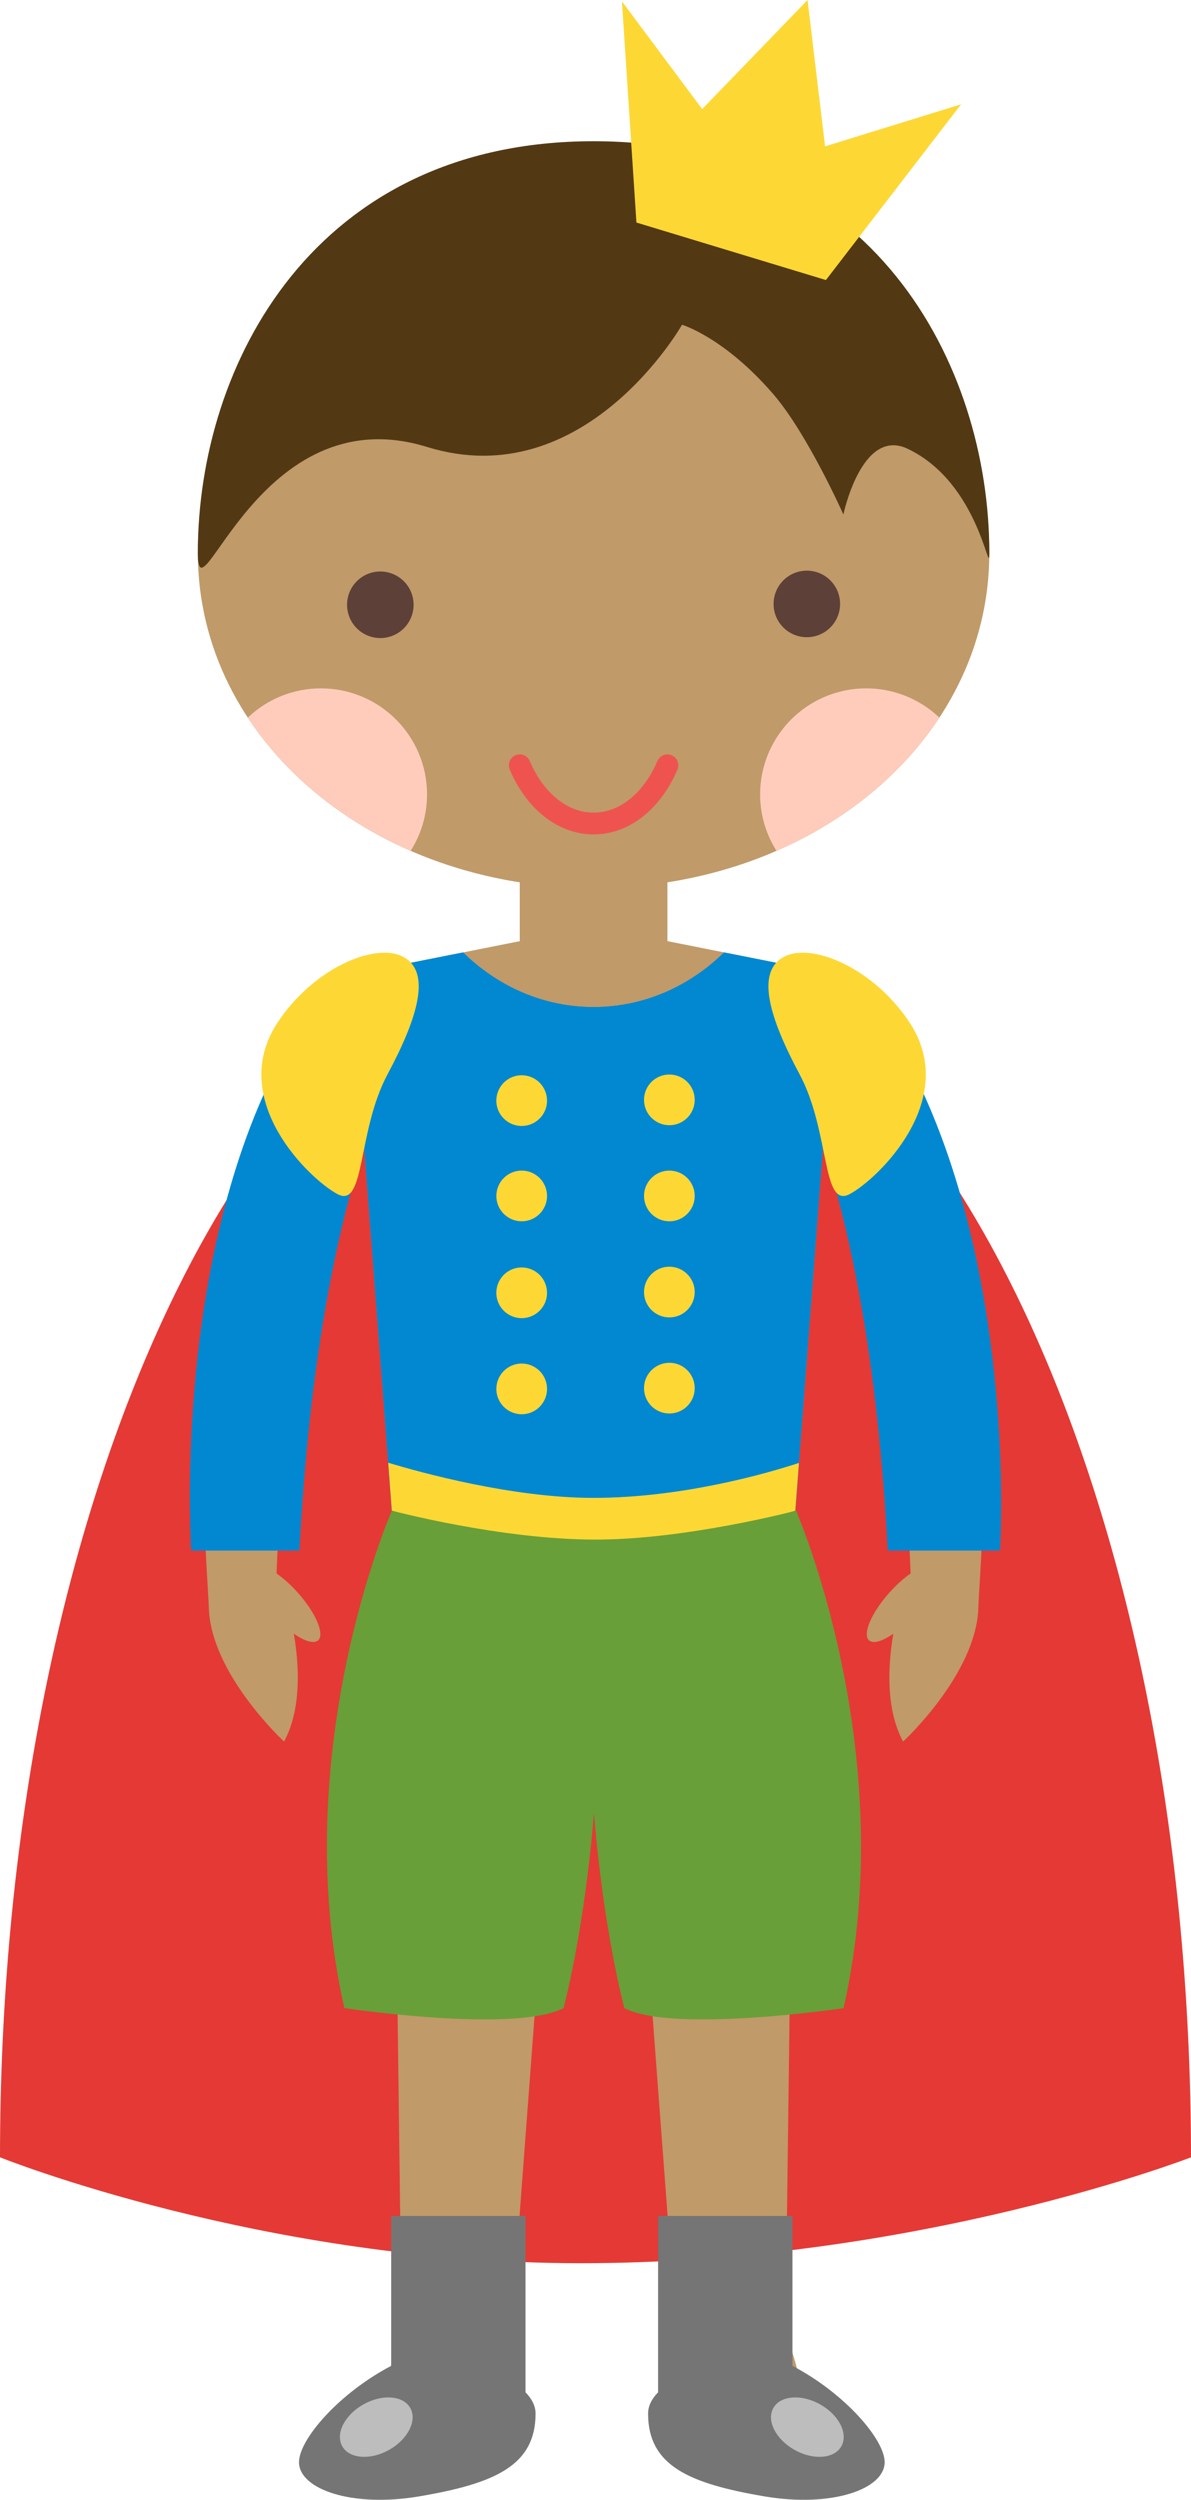 <svg version="1.1" xmlns="http://www.w3.org/2000/svg" xmlns:xlink="http://www.w3.org/1999/xlink" width="55.56" height="116.578" viewBox="0,0,55.56,116.578"><g transform="translate(-212.251,-122.084)"><g data-paper-data="{&quot;isPaintingLayer&quot;:true}" fill-rule="evenodd" stroke-miterlimit="10" stroke-dasharray="" stroke-dashoffset="0" style="mix-blend-mode: normal"><path d="M267.811,222.69c0,0 -12.735,4.939 -28.462,4.939c-14.799,0 -27.098,-4.939 -27.098,-4.939c0,-31.404 12.438,-56.862 27.78,-56.862c15.343,0 27.78,25.458 27.78,56.862" fill="#e53935" stroke="none" stroke-width="1" stroke-linecap="butt" stroke-linejoin="miter"/><path d="M230.765,213.361h6.63l-1.386,18.42c-0.128,1.698 -4.529,5.71 -4.529,5.71c-2.648,-1.586 -0.49,-6.586 -0.49,-6.586l-0.225,-17.545z" data-paper-data="{&quot;origPos&quot;:null}" fill="#c09a69" stroke="none" stroke-width="1" stroke-linecap="butt" stroke-linejoin="miter"/><path d="M236.767,233.649c0.301,0.307 0.468,0.643 0.468,0.993c0,2.426 -1.903,3.26 -5.426,3.86c-3.138,0.534 -5.61,-0.335 -5.61,-1.594c0,-1.058 1.858,-3.214 4.301,-4.492v-6.99h6.266v8.224" fill="#757575" stroke="none" stroke-width="1" stroke-linecap="butt" stroke-linejoin="miter"/><path d="M230.401,236.335c-0.876,0.492 -1.855,0.415 -2.184,-0.17c-0.33,-0.587 0.112,-1.461 0.989,-1.953c0.876,-0.492 1.855,-0.416 2.185,0.17c0.33,0.587 -0.113,1.46 -0.99,1.953" fill="#bdbdbd" stroke="none" stroke-width="1" stroke-linecap="butt" stroke-linejoin="miter"/><path d="M249.118,213.36l-0.225,17.545c0,0 2.158,5 -0.49,6.586c0,0 -4.401,-4.012 -4.529,-5.71l-1.386,-18.42h6.63z" data-paper-data="{&quot;origPos&quot;:null}" fill="#c09a69" stroke="none" stroke-width="1" stroke-linecap="butt" stroke-linejoin="miter"/><path d="M242.951,233.65v-8.224h6.268v6.99c2.443,1.278 4.301,3.434 4.301,4.492c0,1.259 -2.472,2.128 -5.61,1.594c-3.524,-0.6 -5.426,-1.434 -5.426,-3.86c0,-0.35 0.166,-0.686 0.467,-0.993" fill="#757575" stroke="none" stroke-width="1" stroke-linecap="butt" stroke-linejoin="miter"/><path d="M249.317,236.335c-0.877,-0.493 -1.32,-1.366 -0.99,-1.953c0.33,-0.586 1.308,-0.662 2.184,-0.17c0.877,0.492 1.32,1.366 0.99,1.953c-0.33,0.585 -1.308,0.662 -2.184,0.17" fill="#bdbdbd" stroke="none" stroke-width="1" stroke-linecap="butt" stroke-linejoin="miter"/><path d="M251.98,167.684c7.849,9.242 5.991,26.759 5.911,29.379c-0.095,3.092 -3.51,6.239 -3.51,6.239c-0.809,-1.503 -0.716,-3.501 -0.457,-5.03c-0.501,0.349 -0.934,0.485 -1.131,0.31c-0.32,-0.286 0.107,-1.286 0.954,-2.233c0.328,-0.365 0.669,-0.667 0.984,-0.887c-0.345,-9.526 -2.725,-15.626 -4.083,-19.946l-1.297,17.017c0,0 -7.309,1.68 -9.41,1.68c-2.1,0 -9.41,-1.68 -9.41,-1.68l-1.296,-17.017c-1.358,4.32 -3.738,10.419 -4.083,19.946c0.36,0.257 0.69,0.555 0.983,0.887c0.848,0.947 1.275,1.947 0.955,2.232c-0.197,0.176 -0.631,0.04 -1.131,-0.31c0.259,1.53 0.352,3.528 -0.456,5.03c0,0 -3.417,-3.146 -3.51,-6.238c-0.08,-2.619 -1.94,-20.137 5.91,-29.378l8.594,-1.71v-5.827h6.889v5.826l8.594,1.71" data-paper-data="{&quot;origPos&quot;:null}" fill="#c09a69" stroke="none" stroke-width="1" stroke-linecap="butt" stroke-linejoin="miter"/><path d="M251.979,167.684c6.457,7.602 7.208,20.802 6.92,26.705h-5.231c-0.476,-8.914 -1.714,-14.717 -3.02,-18.873l-1.297,17.017c0,0 -4.56,1.68 -9.41,1.68c-4.357,0 -9.41,-1.68 -9.41,-1.68l-1.296,-17.017c-1.306,4.156 -2.544,9.959 -3.02,18.873h-5.045c-0.287,-5.903 0.277,-19.103 6.733,-26.705l5.952,-1.183c1.612,1.582 3.746,2.547 6.086,2.547c2.341,0 4.475,-0.965 6.087,-2.547l5.952,1.183" fill="#0288d1" stroke="none" stroke-width="1" stroke-linecap="butt" stroke-linejoin="miter"/><path d="M251.979,167.684c6.457,7.602 7.208,20.802 6.92,26.705h-5.231c-0.476,-8.914 -1.714,-14.717 -3.02,-18.873l-1.297,17.017c0,0 -4.56,1.68 -9.41,1.68c-4.357,0 -9.41,-1.68 -9.41,-1.68l-1.296,-17.017c-1.306,4.156 -2.544,9.959 -3.02,18.873h-5.045c-0.287,-5.903 0.277,-19.103 6.733,-26.705l5.952,-1.183c1.612,1.582 3.746,2.547 6.086,2.547c2.341,0 4.475,-0.965 6.087,-2.547l5.952,1.183" fill="#0288d1" stroke="none" stroke-width="1" stroke-linecap="butt" stroke-linejoin="miter"/><path d="M239.935,191.938c4.211,0 8.216,-1.181 9.586,-1.63l-0.17,2.225c0,0 -4.56,1.68 -9.41,1.68c-4.357,0 -9.41,-1.679 -9.41,-1.679l-0.17,-2.236c1.454,0.44 5.761,1.64 9.574,1.64M225.188,169.788c1.658,-2.535 4.561,-3.783 5.873,-3.083c1.313,0.701 0.699,2.808 -0.731,5.478c-1.429,2.672 -1.024,6.287 -2.337,5.587c-1.313,-0.701 -5.152,-4.393 -2.805,-7.982M254.695,169.788c-1.658,-2.535 -4.561,-3.783 -5.873,-3.083c-1.314,0.701 -0.7,2.808 0.73,5.478c1.43,2.672 1.025,6.287 2.338,5.587c1.313,-0.701 5.151,-4.393 2.805,-7.982" fill="#fdd835" stroke="none" stroke-width="1" stroke-linecap="butt" stroke-linejoin="miter"/><path d="M249.386,192.534c0,0 4.926,11.22 2.218,23.2c0,0 -7.947,1.18 -10.227,0c0,0 -0.969,-3.568 -1.418,-9.096c-0.45,5.528 -1.418,9.095 -1.418,9.095c-2.281,1.182 -10.227,0 -10.227,0c-2.708,-11.979 2.218,-23.2 2.218,-23.2c0,0 5.052,1.35 9.5,1.35c4.253,0 9.354,-1.35 9.354,-1.35" fill="#689f38" stroke="none" stroke-width="1" stroke-linecap="butt" stroke-linejoin="miter"/><path d="M258.403,147.867c0,8.805 -8.266,15.63 -18.462,15.63c-10.196,0 -18.461,-6.825 -18.461,-15.63c0,-8.806 8.265,-17.51 18.461,-17.51c10.196,0 18.462,8.704 18.462,17.51" data-paper-data="{&quot;origPos&quot;:null}" fill="#c09a69" stroke="none" stroke-width="1" stroke-linecap="butt" stroke-linejoin="miter"/><path d="M231.545,150.25c-0.021,-0.842 -0.709,-1.513 -1.551,-1.514c-0.842,-0.001 -1.531,0.67 -1.552,1.512c-0.015,0.564 0.278,1.091 0.763,1.377c0.486,0.286 1.089,0.287 1.575,0.001c0.486,-0.286 0.779,-0.813 0.765,-1.376M248.338,150.25c-0.001,-0.628 0.377,-1.194 0.956,-1.435c0.58,-0.241 1.248,-0.109 1.692,0.335c0.444,0.444 0.578,1.111 0.338,1.691c-0.24,0.58 -0.806,0.959 -1.433,0.959c-0.858,0 -1.553,-0.694 -1.553,-1.55" fill="#5d4037" stroke="none" stroke-width="1" stroke-linecap="butt" stroke-linejoin="miter"/><path d="M243.386,157.774c-0.689,1.622 -1.972,2.715 -3.445,2.715c-1.472,0 -2.755,-1.093 -3.444,-2.715" fill="none" stroke="#ef5350" stroke-width="1.016" stroke-linecap="round" stroke-linejoin="round"/><path d="M227.22,154.186c2.733,-0.002 4.951,2.213 4.953,4.946c0,0.967 -0.283,1.866 -0.763,2.628c-3.197,-1.391 -5.843,-3.548 -7.597,-6.211c0.918,-0.876 2.138,-1.364 3.407,-1.363M256.07,155.548c-1.755,2.663 -4.401,4.821 -7.597,6.213c-0.481,-0.763 -0.763,-1.662 -0.763,-2.63c0.002,-1.978 1.182,-3.765 3,-4.545c1.818,-0.779 3.926,-0.401 5.36,0.962" fill="#ffccbc" stroke="none" stroke-width="1" stroke-linecap="butt" stroke-linejoin="miter"/><path d="M258.403,147.867c0,1.315 -0.432,-3.252 -3.812,-4.855c-2.144,-1.018 -2.996,3.065 -2.996,3.065c0,0 -1.665,-3.743 -3.257,-5.596c-2.285,-2.659 -4.27,-3.253 -4.27,-3.253c0,0 -4.528,7.977 -11.895,5.7c-7.87,-2.434 -10.693,8.405 -10.693,4.939c0,-8.806 5.459,-19.197 18.461,-19.197c13.017,0 18.462,10.391 18.462,19.197" data-paper-data="{&quot;origPos&quot;:null}" fill="#523914" stroke="none" stroke-width="1" stroke-linecap="butt" stroke-linejoin="miter"/><path d="M250.78,135.144l-8.84,-2.682l-0.676,-10.314l3.744,5.022l4.916,-5.086l0.817,6.826l6.345,-1.962zM244.659,173.377c-0.001,0.653 -0.53,1.182 -1.183,1.181c-0.653,-0.001 -1.182,-0.53 -1.181,-1.183c0.001,-0.653 0.53,-1.182 1.183,-1.181c0.653,0.001 1.182,0.53 1.181,1.183M244.659,177.858c-0.001,0.653 -0.53,1.182 -1.183,1.181c-0.653,-0.001 -1.182,-0.53 -1.181,-1.183c0.001,-0.653 0.53,-1.182 1.183,-1.181c0.653,0.001 1.182,0.53 1.181,1.183M244.659,182.34c-0.001,0.653 -0.53,1.182 -1.183,1.181c-0.653,-0.001 -1.182,-0.53 -1.181,-1.183c0.001,-0.653 0.53,-1.182 1.183,-1.181c0.653,0.001 1.182,0.53 1.181,1.183M244.659,186.821c-0,0.653 -0.53,1.182 -1.183,1.181c-0.653,-0 -1.182,-0.53 -1.181,-1.183c0,-0.653 0.53,-1.182 1.183,-1.181c0.653,0 1.182,0.53 1.181,1.183M237.77,173.377c0.012,0.43 -0.211,0.833 -0.582,1.052c-0.371,0.219 -0.831,0.218 -1.202,-0.001c-0.371,-0.219 -0.593,-0.622 -0.58,-1.053c0.019,-0.639 0.543,-1.147 1.182,-1.147c0.639,0.001 1.162,0.509 1.181,1.149M237.77,177.858c-0.001,0.653 -0.53,1.182 -1.183,1.181c-0.653,-0.001 -1.182,-0.53 -1.181,-1.183c0.001,-0.653 0.53,-1.182 1.183,-1.181c0.653,0.001 1.182,0.53 1.181,1.183M237.77,182.34c0.012,0.43 -0.211,0.833 -0.582,1.052c-0.371,0.219 -0.831,0.218 -1.202,-0.001c-0.371,-0.219 -0.593,-0.622 -0.58,-1.053c0.019,-0.639 0.543,-1.147 1.182,-1.147c0.639,0.001 1.162,0.509 1.181,1.149M237.77,186.821c0.012,0.43 -0.21,0.833 -0.581,1.052c-0.371,0.219 -0.831,0.218 -1.202,-0.001c-0.371,-0.219 -0.593,-0.622 -0.58,-1.052c0.019,-0.639 0.543,-1.147 1.182,-1.147c0.639,0 1.163,0.509 1.181,1.148" fill="#fdd835" stroke="none" stroke-width="1" stroke-linecap="butt" stroke-linejoin="miter"/></g></g></svg>